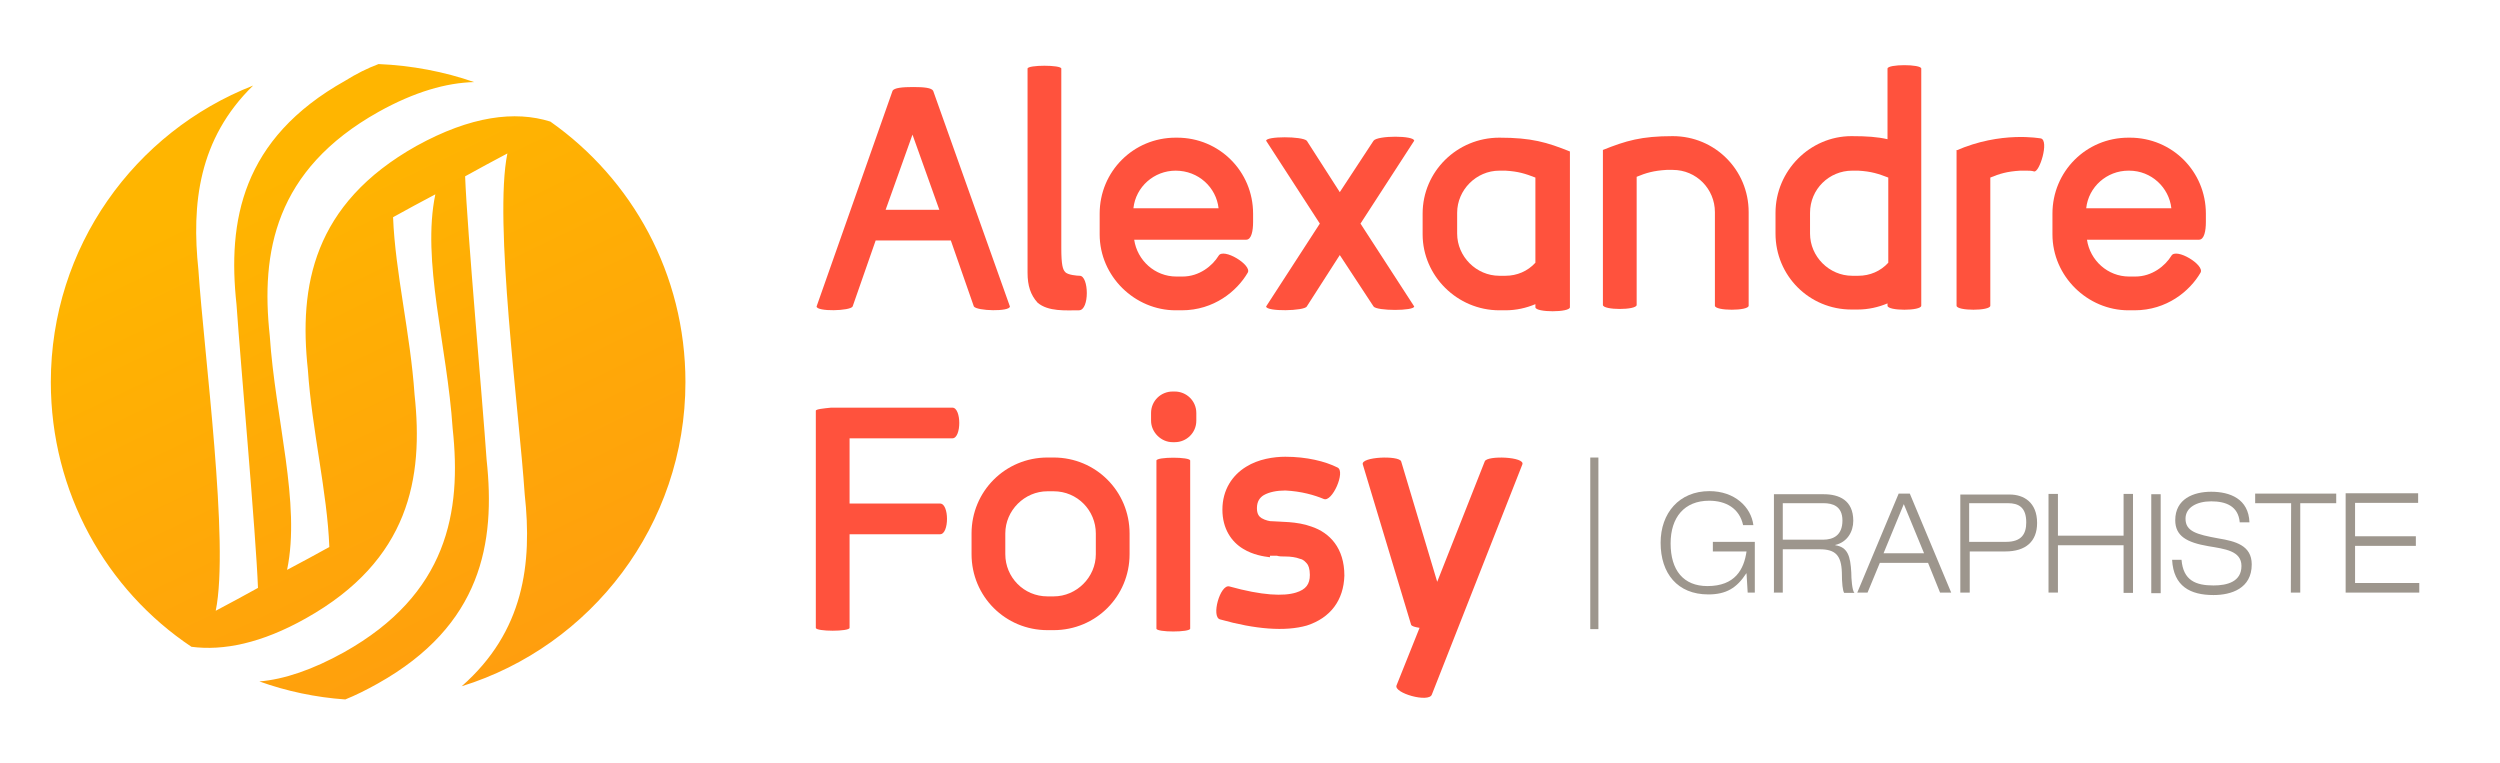 <?xml version="1.0" encoding="utf-8"?>
<!-- Generator: Adobe Illustrator 22.1.0, SVG Export Plug-In . SVG Version: 6.00 Build 0)  -->
<svg version="1.1" id="Calque_1" xmlns:serif="http://www.serif.com/"
	 xmlns="http://www.w3.org/2000/svg" xmlns:xlink="http://www.w3.org/1999/xlink" x="0px" y="0px" viewBox="0 0 599 182.9"
	 style="enable-background:new 0 0 599 182.9;" xml:space="preserve">
<style type="text/css">
	.st0{fill:none;}
	.st1{fill:url(#SVGID_1_);}
	.st2{fill:#FF523D;}
	.st3{fill:#9D968D;}
</style>
<g id="Plan-de-travail1" transform="matrix(1,0,0,1.083,2.74,2.377)" serif:id="Plan de travail1">
	<rect x="-2.7" y="-2.2" class="st0" width="611.9" height="168.9"/>
	<g transform="matrix(0.771,0,0,0.712,-377.974,-362.889)">
		<g transform="matrix(2.153,0,0,2.153,-1514.45,363.517)">
			
				<linearGradient id="SVGID_1_" gradientUnits="userSpaceOnUse" x1="1807.68" y1="340.345" x2="1808.68" y2="340.345" gradientTransform="matrix(143.615 311.747 311.743 -143.613 -364739.469 -514565.375)">
				<stop  offset="0" style="stop-color:#FFB500"/>
				<stop  offset="1" style="stop-color:#FF523D"/>
			</linearGradient>
			<path class="st1" d="M984.1,75.7c4.8,0.2,9.5,1.1,13.8,2.6c-4,0.1-8.6,1.4-13.8,4.3c-15,8.4-17,20.3-15.7,32.3
				c0.8,12,4.5,24.2,2.5,33.8c2.1-1.1,4.1-2.2,6.1-3.3c-0.3-7.9-2.5-16.8-3.1-25.6c-1.3-12,0.7-23.9,15.7-32.3
				c7.8-4.3,14.2-5.1,19.3-3.5c11.8,8.3,19.5,22,19.5,37.6c0,20.6-13.6,38.1-32.3,43.9c9-7.9,10.2-17.7,9.1-27.7
				c-0.8-12-4.5-39.5-2.5-49.2c-2.1,1.1-4.1,2.2-6.1,3.3c0.3,7.9,2.5,32.2,3.1,40.9c1.3,12-0.7,23.9-15.7,32.3
				c-1.6,0.9-3.2,1.7-4.7,2.3c-4.3-0.3-8.5-1.2-12.4-2.6c3.6-0.3,7.7-1.7,12.2-4.2c15-8.4,17-20.3,15.7-32.3
				c-0.8-12-4.5-24.2-2.5-33.8c-2.1,1.1-4.1,2.2-6.1,3.3c0.3,7.9,2.5,16.8,3.1,25.6c1.3,12-0.7,23.9-15.7,32.3
				c-6.4,3.6-11.9,4.7-16.5,4.1c-12.3-8.2-20.3-22.3-20.3-38.2c0-19.5,12.1-36.1,29.2-42.8c-7.9,7.7-8.9,17.1-7.9,26.6
				c0.8,12,4.5,39.5,2.5,49.2c2.1-1.1,4.1-2.2,6.1-3.3c-0.3-7.9-2.5-32.2-3.1-40.9c-1.3-12,0.7-23.9,15.7-32.3
				C980.9,77.1,982.5,76.3,984.1,75.7z"/>
		</g>
		<g transform="matrix(2.384,0,0,2.384,676.799,292.852)">
			<path class="st2" d="M36.6,101.5c0.2-0.4,1.3-0.5,2.7-0.5s2.4,0.1,2.6,0.5l10,28.1c0,0.7-4.3,0.6-4.7,0l-3-8.6h-9.8l-3,8.6
				c-0.3,0.6-4.7,0.7-4.7,0L36.6,101.5z M39.2,107.2l-3.5,9.8h7L39.2,107.2z"/>
			<path class="st2" d="M54.2,98.6c0-0.5,4.4-0.5,4.4,0V122c0,2.2,0.2,2.8,0.5,3.1c0.3,0.4,1.6,0.5,1.9,0.5c1.2,0,1.3,4.5-0.1,4.5
				c-1.7,0-4,0.2-5.4-1c-0.9-1-1.3-2.2-1.3-3.9C54.2,125.2,54.2,98.6,54.2,98.6z"/>
			<path class="st2" d="M73.5,130.1c-5.3,0-9.9-4.4-9.9-9.9v-2.7c0-5.5,4.4-9.9,9.9-9.9h0.2c5.5,0,9.9,4.4,9.9,9.9v1.1
				c0,1.1-0.2,2.3-0.9,2.3H68.1c0.4,2.7,2.7,4.8,5.5,4.8h0.8c2.2,0,3.9-1.4,4.7-2.7c0.6-1.1,4.4,1.2,3.8,2.2
				c-1.4,2.4-4.4,4.9-8.6,4.9H73.5L73.5,130.1z M73.5,111.9c-2.8,0-5.2,2.1-5.5,4.9h11.1C78.8,114.1,76.5,111.9,73.5,111.9
				L73.5,111.9z"/>
			<path class="st2" d="M92.3,118.8l-7-10.8c0-0.6,4.7-0.6,5.3,0l4.3,6.7l4.4-6.7c0.5-0.7,5.3-0.7,5.3,0l-7,10.8l7,10.8
				c0,0.6-4.9,0.6-5.3,0l-4.4-6.7l-4.3,6.7c-0.3,0.6-5.3,0.7-5.3,0L92.3,118.8z"/>
			<path class="st2" d="M120.4,129.3c-1.2,0.5-2.5,0.8-3.9,0.8h-0.8c-5.5,0-10-4.5-10-9.9v-2.7c0-5.5,4.5-9.9,10-9.9
				c4.2,0,6.2,0.6,9.2,1.8v20.3c0,0.7-4.5,0.7-4.5,0L120.4,129.3L120.4,129.3z M120.4,112.8c-1.3-0.5-2.2-0.8-3.9-0.9h-0.8
				c-3,0-5.5,2.5-5.5,5.5v2.7c0,3,2.5,5.5,5.5,5.5h0.8c1.5,0,2.9-0.6,3.9-1.7V112.8z"/>
			<path class="st2" d="M129.2,109.2c3-1.2,5-1.8,9.1-1.8c5.5,0,9.9,4.4,9.9,9.9v12.2c0,0.7-4.4,0.7-4.4,0v-12.2
				c0-3-2.4-5.5-5.5-5.5h-0.8c-1.7,0.1-2.7,0.4-3.9,0.9v16.7c0,0.7-4.4,0.7-4.4,0L129.2,109.2L129.2,109.2z"/>
			<path class="st2" d="M151.7,117.4c0-5.5,4.5-10,9.9-10c2,0,3.4,0.1,4.7,0.4v-9.2c0-0.6,4.4-0.6,4.4,0v30.9c0,0.7-4.4,0.7-4.4,0
				v-0.3c-1.2,0.5-2.5,0.8-3.9,0.8h-0.8c-5.5,0-9.9-4.4-9.9-9.9V117.4z M166.4,112.8c-1.3-0.5-2.2-0.8-3.9-0.9h-0.8
				c-3,0-5.5,2.4-5.5,5.5v2.7c0,3,2.5,5.5,5.5,5.5h0.8c1.5,0,2.9-0.6,3.9-1.7V112.8z"/>
			<path class="st2" d="M175.2,109.3c5.9-2.6,11-1.6,11.1-1.6c1.1,0.3-0.2,4.5-0.9,4.3c-0.3-0.1-0.7-0.1-1-0.1h-0.8
				c-1.7,0.1-2.7,0.4-3.9,0.9v16.7c0,0.7-4.4,0.7-4.4,0v-20.2L175.2,109.3L175.2,109.3z"/>
			<path class="st2" d="M197.7,130.1c-5.3,0-9.9-4.4-9.9-9.9v-2.7c0-5.5,4.4-9.9,9.9-9.9h0.2c5.5,0,9.9,4.4,9.9,9.9v1.1
				c0,1.1-0.2,2.3-0.9,2.3h-14.6c0.4,2.7,2.7,4.8,5.5,4.8h0.8c2.2,0,3.9-1.4,4.7-2.7c0.6-1.1,4.4,1.2,3.8,2.2
				c-1.4,2.4-4.4,4.9-8.6,4.9H197.7L197.7,130.1z M197.7,111.9c-2.8,0-5.2,2.1-5.5,4.9h11.1c-0.3-2.7-2.6-4.9-5.5-4.9H197.7z"/>
		</g>
		<g transform="matrix(2.384,0,0,2.384,676.799,489.027)">
			<path class="st2" d="M26.6,60.9c0-0.2,1-0.3,2-0.4h15.8c1.2,0,1.2,4,0,4H31V73h11.8c1.2,0,1.2,4,0,4H31v12.2c0,0.5-4.4,0.5-4.4,0
				V60.9z"/>
			<path class="st2" d="M46.9,76.9c0-5.5,4.4-9.9,9.9-9.9h0.8c5.5,0,9.9,4.4,9.9,9.9v2.7c0,5.5-4.4,9.9-9.9,9.9h-0.8
				c-5.5,0-9.9-4.4-9.9-9.9V76.9z M63.1,76.9c0-3-2.4-5.5-5.5-5.5h-0.8c-3,0-5.5,2.5-5.5,5.5v2.7c0,3,2.4,5.5,5.5,5.5h0.8
				c3,0,5.5-2.5,5.5-5.5V76.9z"/>
			<path class="st2" d="M70.3,61.2c0-1.6,1.3-2.8,2.8-2.8h0.3c1.5,0,2.8,1.2,2.8,2.8v1c0,1.6-1.3,2.8-2.8,2.8h-0.3
				c-1.5,0-2.8-1.3-2.8-2.8V61.2z M71,67.4c0-0.5,4.4-0.5,4.4,0v21.9c0,0.5-4.4,0.5-4.4,0V67.4z"/>
			<path class="st2" d="M85.8,80L85.8,80c-0.8-0.1-2.2-0.3-3.5-1.1c-1.5-0.9-2.7-2.6-2.7-5.1c0-2.6,1.3-4.5,3.1-5.6
				c1.6-1,3.6-1.3,5.1-1.3c2.8,0,5.2,0.6,6.8,1.4c1.1,0.5-0.7,4.6-1.8,4.1c-1.2-0.5-2.9-1-5-1.1c-1.1,0-2.1,0.2-2.8,0.6
				c-0.5,0.3-0.9,0.8-0.9,1.7c0,0.8,0.3,1.1,0.6,1.3c0.5,0.3,1.1,0.4,1.2,0.4H86c1.1,0.1,3.3,0,5.2,0.7c2.4,0.8,4.3,2.8,4.3,6.4
				c-0.1,3.2-1.8,5.5-4.9,6.5c-2.8,0.8-6.7,0.5-11.3-0.8c-1.2-0.3,0-4.6,1.2-4.3c4.3,1.2,7.1,1.3,8.7,0.8c1.3-0.4,1.8-1.1,1.8-2.3
				c0-0.8-0.2-1.3-0.4-1.5c-0.2-0.2-0.4-0.5-0.9-0.6c-0.5-0.2-1.2-0.3-1.9-0.3c-0.4,0-0.8,0-1.1-0.1h-0.9L85.8,80L85.8,80z"/>
			<path class="st2" d="M105.3,89.2c-0.6-0.1-1-0.2-1.1-0.4l-6.3-20.9c-0.3-1,4.7-1.2,5-0.4l4.7,15.7l6.2-15.7
				c0.3-0.8,5.3-0.6,4.9,0.4l-11.8,30c-0.4,1.1-5-0.2-4.6-1.2L105.3,89.2z"/>
		</g>
		<g transform="matrix(1.684,0,0,1.132,1238.2,642.987)">
			<rect x="-152.8" y="5.1" class="st3" width="1.5" height="47.1"/>
		</g>
		<g transform="matrix(0.887,0,0,0.961,1371.74,663.62)">
			<path class="st3" d="M-385.5,28.2h2.5V11.8h-14.7v3.1h11.8c-0.9,5.8-4,11.2-13.7,11.2c-8.4,0-12.9-5.1-12.9-13.8
				c0-8.4,4.8-13.8,13.5-13.8c5.8,0,10.6,2.4,11.9,7.9h3.6c-0.8-5.9-6.6-11-15.4-11c-10.6,0-17.1,7.1-17.1,16.7
				c0,9.9,5.9,16.7,16.7,16.7c6.3,0,10-2.1,13.3-6.8h0.1L-385.5,28.2z"/>
			<path class="st3" d="M-376.5,28.2h3.3V14.2h12.9c5.5,0,7.6,1.9,7.8,7.5c0,3.5,0.3,5.9,0.8,6.6h3.6c-0.8-0.7-1.1-4.6-1.1-6.6
				c-0.3-5.2-1.2-8.2-5.6-8.8v-0.1c4.2-0.9,6.3-4.3,6.3-7.8c0-6.7-5-8.6-10.4-8.6h-17.4v31.9C-376.4,28.2-376.5,28.2-376.5,28.2z
				 M-373.2-0.7h14.3c3.1,0,6.6,0.9,6.6,5.6c0,4.8-3.2,6.2-6.8,6.2h-14.1V-0.7z"/>
			<path class="st3" d="M-323.7,15.5h-14.2l7.1-15.9L-323.7,15.5z M-318.1,28.2h3.9l-14.5-32h-3.9l-14.5,32h3.6l4.3-9.6h16.9
				L-318.1,28.2z"/>
			<path class="st3" d="M-307.8-0.7h13.5c3.7,0,6.4,1.3,6.4,6.2c0,3.7-1.6,6.3-7.1,6.3h-12.9V-0.7z M-311,28.2h3.3V14.9h12.5
				c7.1,0,11.1-3.2,11.1-9.2c0-6.7-4.7-9.2-9.6-9.2H-311L-311,28.2L-311,28.2z"/>
			<path class="st3" d="M-280.1,28.2h3.3V12.9h23v15.4h3.3v-32h-3.3V9.8h-23V-3.7h-3.3V28.2z"/>
			<rect x="-244.1" y="-3.6" class="st3" width="3.3" height="32"/>
			<path class="st3" d="M-209.7,5.5c-0.3-7.6-6.8-9.9-13.4-9.9c-6.2,0-12.6,2.3-12.6,9.2c0,5.1,4,7.2,11.6,8.4
				c5.8,0.9,11.6,1.5,11.6,6.4c0,5.1-5,6.3-9.8,6.3c-6.2,0-10.6-1.6-11.2-8.3h-3.3c0.5,8.6,6.4,11.4,14.5,11.4
				c6.2,0,13.4-2.1,13.4-9.9c0-6.2-5.8-7.5-11.6-8.4c-7.8-1.3-11.6-2.3-11.6-6.4c0-3.6,3.9-5.6,9-5.6c5.1,0,9.5,1.5,10,6.8
				C-213.2,5.5-209.7,5.5-209.7,5.5z"/>
			<path class="st3" d="M-195.2,28.2h3.3V-0.7h12.6v-3.1h-28.4v3.1h12.6L-195.2,28.2L-195.2,28.2z"/>
			<path class="st3" d="M-175.9,28.2h25.7v-3.1h-22.5v-12h21.3V10h-21.3V-0.8h22.1v-3.1h-25.4v32.1H-175.9z"/>
		</g>
	</g>
</g>
</svg>
